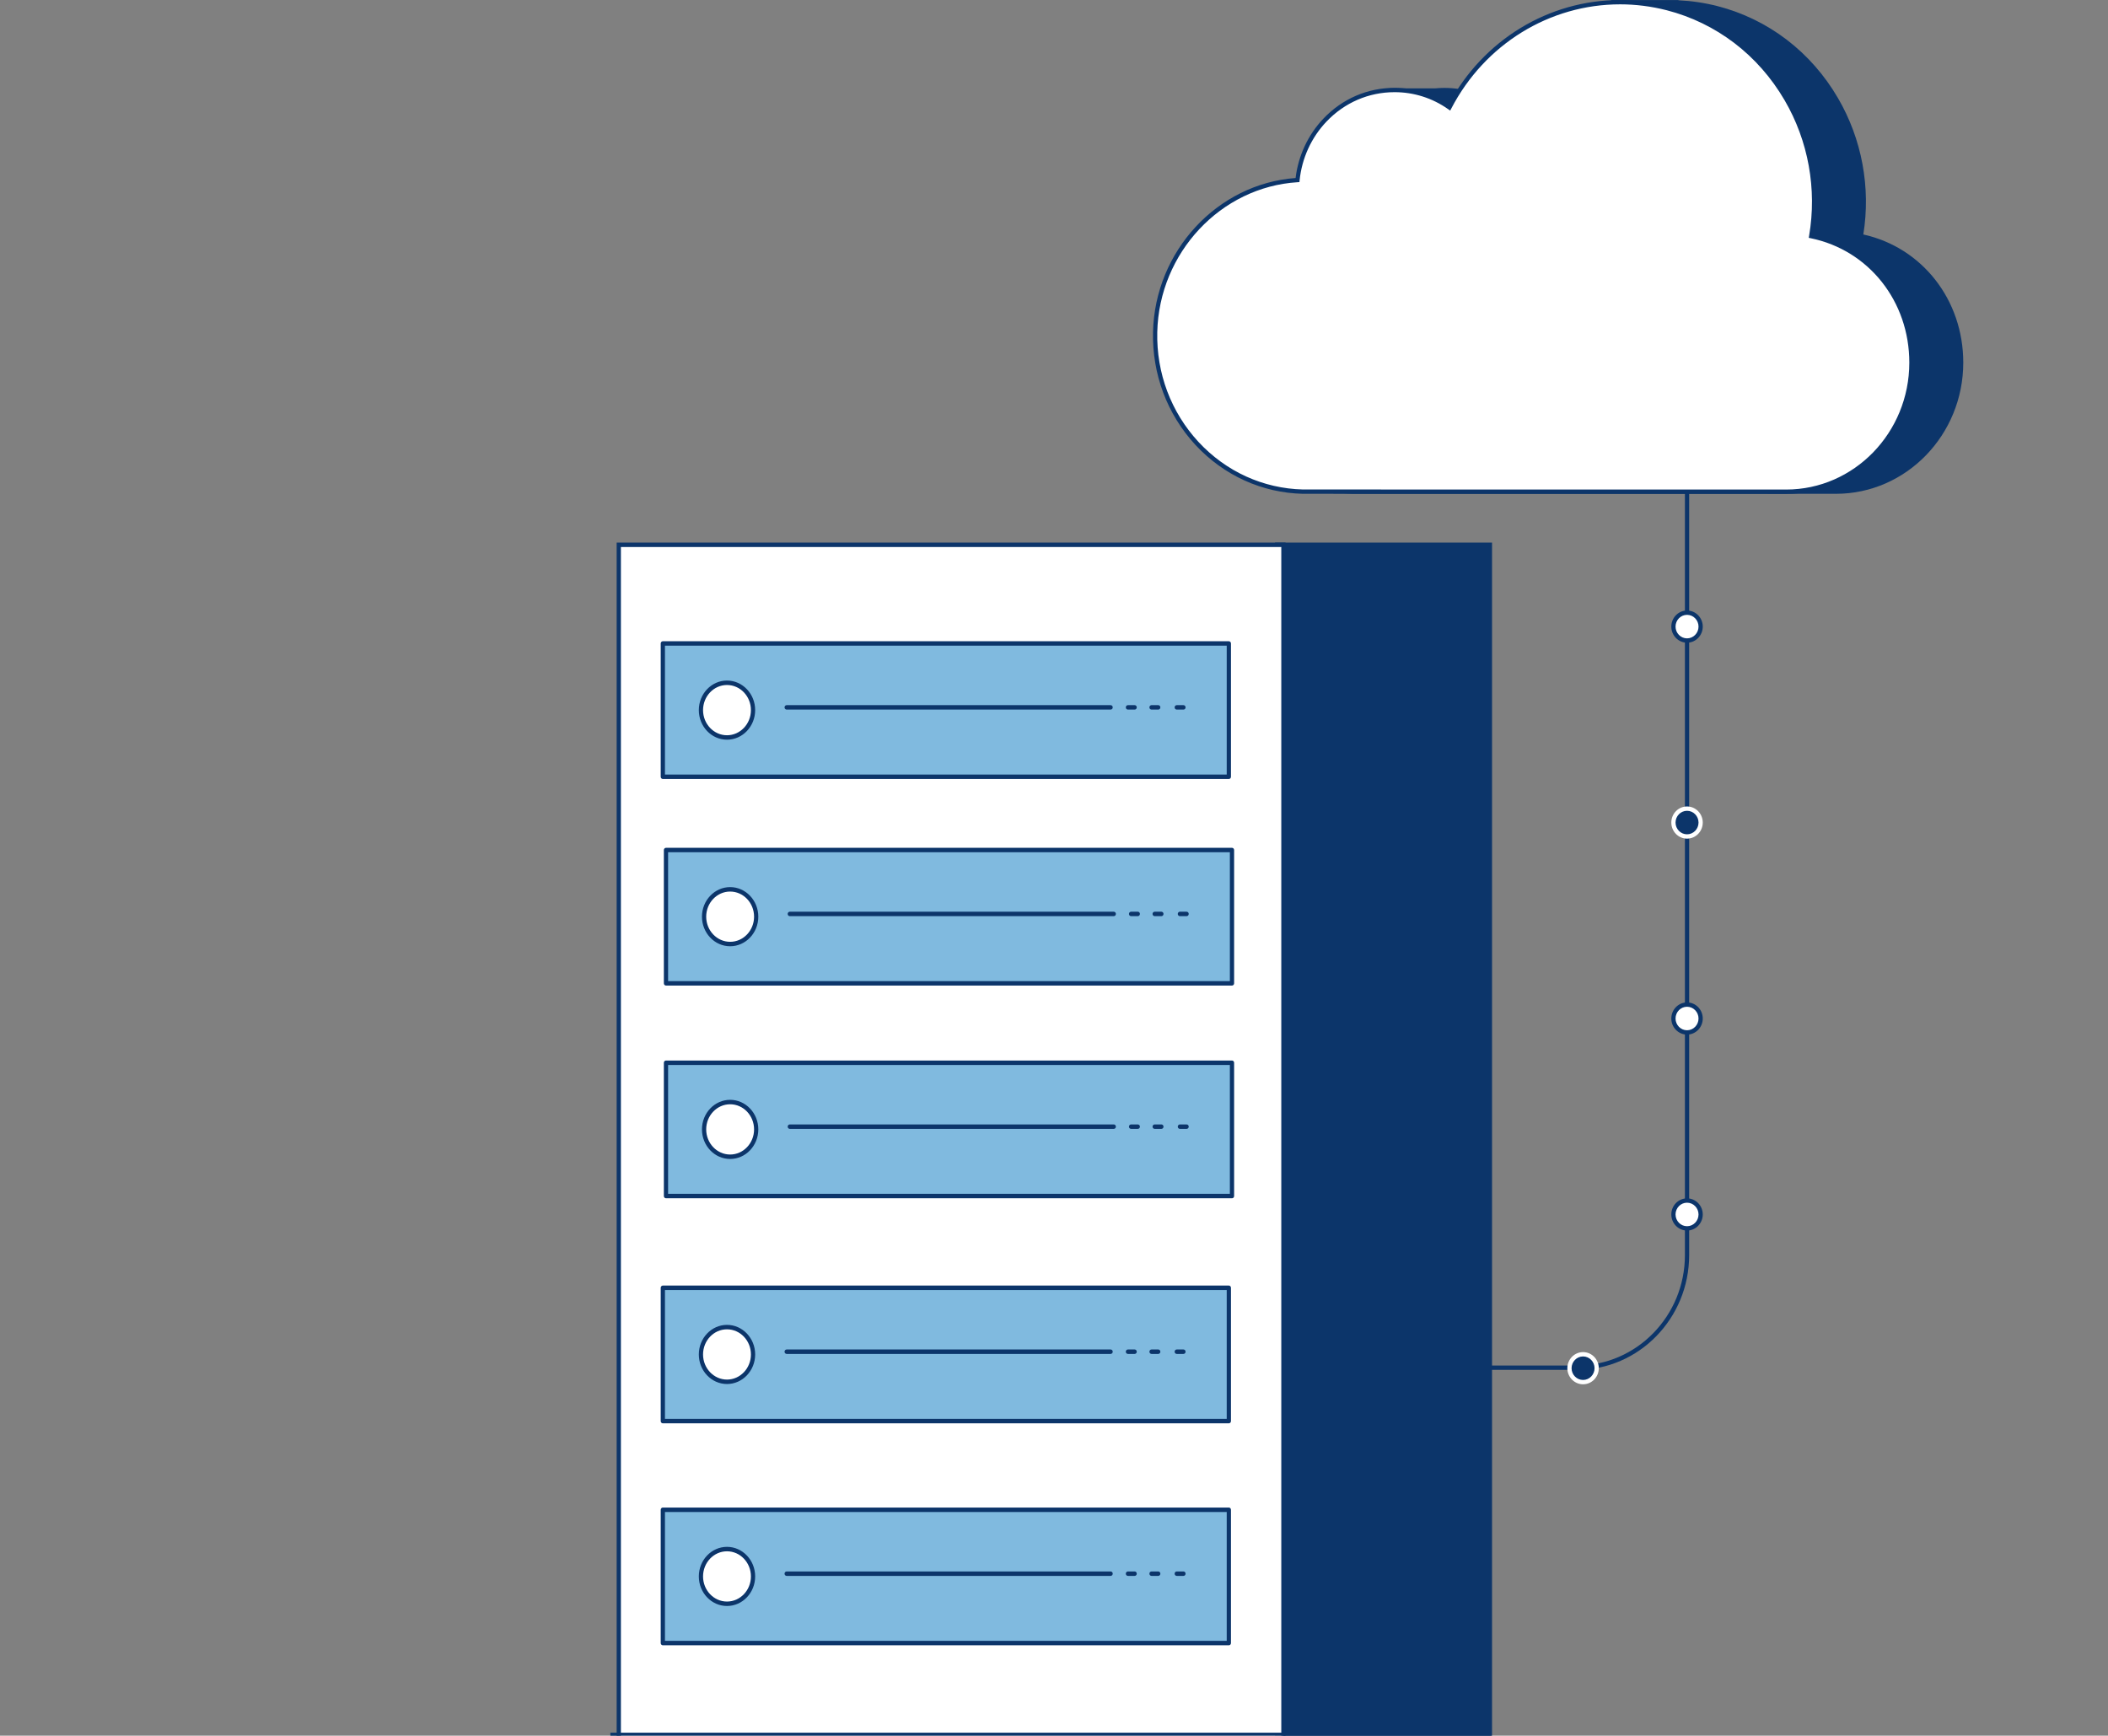 <svg width="708" height="583" viewBox="0 0 708 583" fill="none" xmlns="http://www.w3.org/2000/svg">
<rect x="0" y="0" width="708" height="583" fill="#808080" stroke="none"/>
<g clip-path="url(#clip0_952_869)">
<path d="M625.827 78.76C628.358 62.953 625.344 46.711 617.312 32.948C608.264 17.423 593.898 6.453 576.856 2.055C572.534 0.951 568.119 0.291 563.725 0.092V0.026H541.139V3.153C524.909 8.413 511.509 19.718 503.296 35.075C497.898 31.444 491.627 29.529 485.107 29.529C484.089 29.529 483.029 29.581 482.02 29.679H466.76L461.773 39.31L461.662 39.419C461.516 39.564 461.369 39.709 461.228 39.857C456.089 45.244 452.787 52.312 451.89 59.814C425.622 61.74 404.64 84.335 404.01 111.515C403.691 125.669 408.742 139.13 418.233 149.418C427.763 159.682 440.583 165.515 454.346 165.842L616.63 165.863C640.208 165.863 659.39 146.094 659.39 121.795C659.39 100.75 645.623 83.151 625.826 78.76L625.827 78.76Z" fill="#0C356A"/>
<path d="M599.906 165.162C623.101 165.162 641.981 145.713 641.981 121.797C641.981 100.81 627.834 83.328 608.316 79.31C611.017 63.439 608.143 47.264 599.998 33.307C591.041 17.939 576.834 7.089 559.965 2.737C554.766 1.408 549.454 0.728 544.153 0.728C520.013 0.728 498.088 14.444 486.815 36.09C481.412 32.271 475.045 30.232 468.383 30.232C459.517 30.232 451.2 33.81 444.995 40.349C439.805 45.789 436.556 52.935 435.784 60.478C409.786 62.079 388.601 84.363 387.972 111.533C387.657 125.521 392.653 138.798 402.007 148.935C411.39 159.041 424.024 164.817 437.622 165.141L599.906 165.162Z" fill="white"/>
<path d="M599.906 165.89L437.622 165.869C423.852 165.54 411.026 159.705 401.492 149.437C391.995 139.143 386.943 125.677 387.261 111.516C387.891 84.329 408.872 61.728 435.144 59.792C436.045 52.291 439.348 45.227 444.486 39.84C450.811 33.175 459.298 29.504 468.383 29.504C474.898 29.504 481.166 31.416 486.563 35.039C498.15 13.403 520.143 0 544.154 0C549.487 0 554.865 0.683 560.138 2.03C577.186 6.429 591.559 17.404 600.609 32.934C608.641 46.695 611.656 62.934 609.131 78.74C628.928 83.143 642.693 100.747 642.693 121.796C642.693 146.11 623.498 165.89 599.906 165.89ZM468.383 30.959C459.686 30.959 451.562 34.473 445.506 40.855C440.45 46.156 437.25 53.151 436.492 60.554L436.429 61.167L435.827 61.204C410.008 62.795 389.3 84.908 388.684 111.55C388.373 125.325 393.289 138.425 402.524 148.436C411.794 158.42 424.266 164.095 437.639 164.413L599.906 164.434C622.714 164.434 641.269 145.307 641.269 121.796C641.269 101.211 627.66 84.033 608.175 80.023L607.496 79.883L607.614 79.184C610.283 63.504 607.362 47.344 599.388 33.68C590.532 18.484 576.469 7.745 559.792 3.442C554.632 2.124 549.371 1.456 544.154 1.456C520.409 1.456 498.679 14.858 487.445 36.433L487.069 37.154L486.412 36.69C481.109 32.941 474.874 30.959 468.383 30.959Z" fill="#0C356A"/>
<path d="M500.411 182.876H428.948V582.376H500.411V182.876Z" fill="#0C356A"/>
<path d="M501.121 583H428.236V182.252H501.121V583ZM429.658 581.752H499.699V183.5H429.658V581.752Z" fill="#0C356A"/>
<path d="M207.828 661.065H431.052L431.052 183L207.828 183L207.828 661.065Z" fill="white"/>
<path d="M431.763 661.812H207.116V182.252H431.763V661.812ZM208.539 660.319H430.34V183.746H208.539V660.319Z" fill="#0C356A"/>
<path d="M412.724 507.118H222.621V551.895H412.724V507.118Z" fill="#0074BE"/>
<g opacity="0.5">
<path d="M412.724 507.118H222.621V551.895H412.724V507.118Z" fill="white"/>
</g>
<path d="M412.725 552.642H222.622C222.228 552.642 221.91 552.308 221.91 551.896V507.118C221.91 506.705 222.228 506.372 222.622 506.372H412.725C413.118 506.372 413.436 506.705 413.436 507.118V551.896C413.436 552.308 413.118 552.642 412.725 552.642ZM223.333 551.149H412.013V507.865H223.333V551.149Z" fill="#0C356A"/>
<path d="M244.168 538.693C249.001 538.693 252.918 534.58 252.918 529.507C252.918 524.434 249.001 520.321 244.168 520.321C239.335 520.321 235.417 524.434 235.417 529.507C235.417 534.58 239.335 538.693 244.168 538.693Z" fill="white"/>
<path d="M244.169 539.44C238.951 539.44 234.707 534.984 234.707 529.507C234.707 524.03 238.951 519.574 244.169 519.574C249.386 519.574 253.631 524.03 253.631 529.507C253.631 534.984 249.386 539.44 244.169 539.44ZM244.169 521.068C239.736 521.068 236.129 524.854 236.129 529.508C236.129 534.162 239.735 537.947 244.169 537.947C248.602 537.947 252.208 534.162 252.208 529.508C252.208 524.854 248.602 521.068 244.169 521.068Z" fill="#0C356A"/>
<path d="M373.018 529.331H264.209C263.816 529.331 263.498 528.997 263.498 528.585C263.498 528.172 263.816 527.838 264.209 527.838H373.018C373.411 527.838 373.729 528.172 373.729 528.585C373.729 528.997 373.411 529.331 373.018 529.331Z" fill="#0C356A"/>
<path d="M389.013 529.331H386.755C386.361 529.331 386.043 528.997 386.043 528.585C386.043 528.172 386.361 527.838 386.755 527.838H389.013C389.406 527.838 389.724 528.172 389.724 528.585C389.724 528.997 389.406 529.331 389.013 529.331Z" fill="#0C356A"/>
<path d="M381.089 529.331H378.83C378.437 529.331 378.119 528.997 378.119 528.585C378.119 528.172 378.437 527.838 378.83 527.838H381.089C381.482 527.838 381.8 528.172 381.8 528.585C381.8 528.997 381.482 529.331 381.089 529.331Z" fill="#0C356A"/>
<path d="M397.482 529.331H395.224C394.831 529.331 394.513 528.997 394.513 528.585C394.513 528.172 394.831 527.838 395.224 527.838H397.482C397.876 527.838 398.193 528.172 398.193 528.585C398.193 528.997 397.876 529.331 397.482 529.331Z" fill="#0C356A"/>
<path d="M412.724 216.136H222.621V260.913H412.724V216.136Z" fill="#0074BE"/>
<g opacity="0.5">
<path d="M412.724 216.136H222.621V260.913H412.724V216.136Z" fill="white"/>
</g>
<path d="M412.725 261.66H222.622C222.228 261.66 221.91 261.326 221.91 260.913V216.136C221.91 215.723 222.228 215.389 222.622 215.389H412.725C413.118 215.389 413.436 215.723 413.436 216.136V260.913C413.436 261.326 413.118 261.66 412.725 261.66ZM223.333 260.166H412.013V216.882H223.333V260.166Z" fill="#0C356A"/>
<path d="M244.168 247.711C249.001 247.711 252.918 243.598 252.918 238.525C252.918 233.451 249.001 229.338 244.168 229.338C239.335 229.338 235.417 233.451 235.417 238.525C235.417 243.598 239.335 247.711 244.168 247.711Z" fill="white"/>
<path d="M244.169 248.457C238.951 248.457 234.707 244.001 234.707 238.525C234.707 233.048 238.951 228.592 244.169 228.592C249.386 228.592 253.631 233.048 253.631 238.525C253.631 244.001 249.386 248.457 244.169 248.457ZM244.169 230.086C239.736 230.086 236.129 233.871 236.129 238.525C236.129 243.179 239.735 246.965 244.169 246.965C248.602 246.965 252.208 243.179 252.208 238.525C252.208 233.871 248.602 230.086 244.169 230.086Z" fill="#0C356A"/>
<path d="M373.018 238.349H264.209C263.816 238.349 263.498 238.015 263.498 237.602C263.498 237.189 263.816 236.855 264.209 236.855H373.018C373.411 236.855 373.729 237.189 373.729 237.602C373.729 238.015 373.411 238.349 373.018 238.349Z" fill="#0C356A"/>
<path d="M389.013 238.349H386.755C386.361 238.349 386.043 238.015 386.043 237.602C386.043 237.189 386.361 236.855 386.755 236.855H389.013C389.406 236.855 389.724 237.189 389.724 237.602C389.724 238.015 389.406 238.349 389.013 238.349Z" fill="#0C356A"/>
<path d="M381.089 238.349H378.83C378.437 238.349 378.119 238.015 378.119 237.602C378.119 237.189 378.437 236.855 378.83 236.855H381.089C381.482 236.855 381.8 237.189 381.8 237.602C381.8 238.015 381.482 238.349 381.089 238.349Z" fill="#0C356A"/>
<path d="M397.482 238.349H395.224C394.831 238.349 394.513 238.015 394.513 237.602C394.513 237.189 394.831 236.855 395.224 236.855H397.482C397.876 236.855 398.193 237.189 398.193 237.602C398.193 238.015 397.876 238.349 397.482 238.349Z" fill="#0C356A"/>
<path d="M413.781 285.516H223.678V330.293H413.781V285.516Z" fill="#0074BE"/>
<g opacity="0.5">
<path d="M413.781 285.516H223.678V330.293H413.781V285.516Z" fill="white"/>
</g>
<path d="M413.781 331.04H223.679C223.285 331.04 222.967 330.706 222.967 330.293V285.516C222.967 285.103 223.285 284.77 223.679 284.77H413.781C414.175 284.77 414.493 285.103 414.493 285.516V330.293C414.493 330.706 414.175 331.04 413.781 331.04ZM224.39 329.547H413.07V286.263H224.39V329.547Z" fill="#0C356A"/>
<path d="M245.225 317.091C250.057 317.091 253.975 312.978 253.975 307.905C253.975 302.832 250.057 298.719 245.225 298.719C240.392 298.719 236.474 302.832 236.474 307.905C236.474 312.978 240.392 317.091 245.225 317.091Z" fill="white"/>
<path d="M245.225 317.838C240.008 317.838 235.763 313.382 235.763 307.905C235.763 302.428 240.008 297.972 245.225 297.972C250.443 297.972 254.687 302.428 254.687 307.905C254.687 313.382 250.443 317.838 245.225 317.838ZM245.225 299.466C240.793 299.466 237.186 303.252 237.186 307.906C237.186 312.56 240.792 316.345 245.225 316.345C249.659 316.345 253.265 312.56 253.265 307.906C253.265 303.252 249.659 299.466 245.225 299.466Z" fill="#0C356A"/>
<path d="M374.075 307.729H265.266C264.873 307.729 264.555 307.395 264.555 306.983C264.555 306.57 264.873 306.236 265.266 306.236H374.075C374.468 306.236 374.786 306.57 374.786 306.983C374.786 307.395 374.468 307.729 374.075 307.729Z" fill="#0C356A"/>
<path d="M390.07 307.729H387.812C387.418 307.729 387.1 307.395 387.1 306.983C387.1 306.57 387.418 306.236 387.812 306.236H390.07C390.463 306.236 390.781 306.57 390.781 306.983C390.781 307.395 390.463 307.729 390.07 307.729Z" fill="#0C356A"/>
<path d="M382.146 307.729H379.887C379.494 307.729 379.176 307.395 379.176 306.983C379.176 306.57 379.494 306.236 379.887 306.236H382.146C382.539 306.236 382.857 306.57 382.857 306.983C382.857 307.395 382.539 307.729 382.146 307.729Z" fill="#0C356A"/>
<path d="M398.539 307.729H396.281C395.888 307.729 395.57 307.395 395.57 306.983C395.57 306.57 395.888 306.236 396.281 306.236H398.539C398.932 306.236 399.25 306.57 399.25 306.983C399.25 307.395 398.932 307.729 398.539 307.729Z" fill="#0C356A"/>
<path d="M413.781 356.967H223.678V401.745H413.781V356.967Z" fill="#0074BE"/>
<g opacity="0.5">
<path d="M413.781 356.967H223.678V401.745H413.781V356.967Z" fill="white"/>
</g>
<path d="M413.781 402.491H223.679C223.285 402.491 222.967 402.158 222.967 401.745V356.967C222.967 356.554 223.285 356.221 223.679 356.221H413.781C414.175 356.221 414.493 356.554 414.493 356.967V401.745C414.493 402.158 414.175 402.491 413.781 402.491ZM224.39 400.998H413.07V357.714H224.39V400.998Z" fill="#0C356A"/>
<path d="M245.225 388.542C250.057 388.542 253.975 384.429 253.975 379.356C253.975 374.283 250.057 370.17 245.225 370.17C240.392 370.17 236.474 374.283 236.474 379.356C236.474 384.429 240.392 388.542 245.225 388.542Z" fill="white"/>
<path d="M245.225 389.288C240.008 389.288 235.763 384.832 235.763 379.355C235.763 373.878 240.008 369.422 245.225 369.422C250.443 369.422 254.687 373.878 254.687 379.355C254.687 384.832 250.443 389.288 245.225 389.288ZM245.225 370.916C240.793 370.916 237.186 374.702 237.186 379.356C237.186 384.01 240.792 387.795 245.225 387.795C249.659 387.795 253.265 384.01 253.265 379.356C253.265 374.702 249.659 370.916 245.225 370.916Z" fill="#0C356A"/>
<path d="M374.075 379.18H265.266C264.873 379.18 264.555 378.847 264.555 378.434C264.555 378.021 264.873 377.687 265.266 377.687H374.075C374.468 377.687 374.786 378.021 374.786 378.434C374.786 378.847 374.468 379.18 374.075 379.18Z" fill="#0C356A"/>
<path d="M390.07 379.18H387.812C387.418 379.18 387.1 378.847 387.1 378.434C387.1 378.021 387.418 377.687 387.812 377.687H390.07C390.463 377.687 390.781 378.021 390.781 378.434C390.781 378.847 390.463 379.18 390.07 379.18Z" fill="#0C356A"/>
<path d="M382.146 379.18H379.887C379.494 379.18 379.176 378.847 379.176 378.434C379.176 378.021 379.494 377.687 379.887 377.687H382.146C382.539 377.687 382.857 378.021 382.857 378.434C382.857 378.847 382.539 379.18 382.146 379.18Z" fill="#0C356A"/>
<path d="M398.539 379.18H396.281C395.888 379.18 395.57 378.847 395.57 378.434C395.57 378.021 395.888 377.687 396.281 377.687H398.539C398.932 377.687 399.25 378.021 399.25 378.434C399.25 378.847 398.932 379.18 398.539 379.18Z" fill="#0C356A"/>
<path d="M412.724 432.56H222.621V477.337H412.724V432.56Z" fill="#0074BE"/>
<g opacity="0.5">
<path d="M412.724 432.56H222.621V477.337H412.724V432.56Z" fill="white"/>
</g>
<path d="M412.725 478.084H222.622C222.228 478.084 221.91 477.75 221.91 477.337V432.56C221.91 432.147 222.228 431.813 222.622 431.813H412.725C413.118 431.813 413.436 432.147 413.436 432.56V477.337C413.436 477.75 413.118 478.084 412.725 478.084ZM223.333 476.591H412.013V433.307H223.333V476.591Z" fill="#0C356A"/>
<path d="M244.168 464.135C249.001 464.135 252.918 460.022 252.918 454.949C252.918 449.875 249.001 445.763 244.168 445.763C239.335 445.763 235.417 449.875 235.417 454.949C235.417 460.022 239.335 464.135 244.168 464.135Z" fill="white"/>
<path d="M244.169 464.881C238.951 464.881 234.707 460.425 234.707 454.948C234.707 449.471 238.951 445.015 244.169 445.015C249.386 445.015 253.631 449.471 253.631 454.948C253.631 460.425 249.386 464.881 244.169 464.881ZM244.169 446.509C239.736 446.509 236.129 450.295 236.129 454.949C236.129 459.603 239.735 463.388 244.169 463.388C248.602 463.388 252.208 459.603 252.208 454.949C252.208 450.295 248.602 446.509 244.169 446.509Z" fill="#0C356A"/>
<path d="M373.018 454.773H264.209C263.816 454.773 263.498 454.439 263.498 454.026C263.498 453.614 263.816 453.28 264.209 453.28H373.018C373.411 453.28 373.729 453.614 373.729 454.026C373.729 454.439 373.411 454.773 373.018 454.773Z" fill="#0C356A"/>
<path d="M389.013 454.773H386.755C386.361 454.773 386.043 454.439 386.043 454.026C386.043 453.614 386.361 453.28 386.755 453.28H389.013C389.406 453.28 389.724 453.614 389.724 454.026C389.724 454.439 389.406 454.773 389.013 454.773Z" fill="#0C356A"/>
<path d="M381.089 454.773H378.83C378.437 454.773 378.119 454.439 378.119 454.026C378.119 453.614 378.437 453.28 378.83 453.28H381.089C381.482 453.28 381.8 453.614 381.8 454.026C381.8 454.439 381.482 454.773 381.089 454.773Z" fill="#0C356A"/>
<path d="M397.482 454.773H395.224C394.831 454.773 394.513 454.439 394.513 454.026C394.513 453.614 394.831 453.28 395.224 453.28H397.482C397.876 453.28 398.193 453.614 398.193 454.026C398.193 454.439 397.876 454.773 397.482 454.773Z" fill="#0C356A"/>
<path d="M529.666 460.123H490.632V458.668H529.666C549.647 458.668 565.902 442.033 565.902 421.587V165.136H567.325V421.587C567.325 442.835 550.431 460.123 529.666 460.123Z" fill="#0C356A"/>
<path d="M566.614 215.147C569.137 215.147 571.183 213.053 571.183 210.47C571.183 207.888 569.137 205.794 566.614 205.794C564.09 205.794 562.044 207.888 562.044 210.47C562.044 213.053 564.09 215.147 566.614 215.147Z" fill="white"/>
<path d="M566.614 215.875C563.702 215.875 561.333 213.45 561.333 210.47C561.333 207.491 563.702 205.065 566.614 205.065C569.526 205.065 571.895 207.49 571.895 210.47C571.895 213.451 569.526 215.875 566.614 215.875ZM566.614 206.521C564.486 206.521 562.755 208.293 562.755 210.47C562.755 212.648 564.486 214.419 566.614 214.419C568.741 214.419 570.473 212.647 570.473 210.47C570.473 208.293 568.742 206.521 566.614 206.521Z" fill="#0C356A"/>
<path d="M566.614 280.965C569.137 280.965 571.183 278.871 571.183 276.289C571.183 273.706 569.137 271.612 566.614 271.612C564.09 271.612 562.044 273.706 562.044 276.289C562.044 278.871 564.09 280.965 566.614 280.965Z" fill="#0C356A"/>
<path d="M566.614 281.694C563.702 281.694 561.333 279.269 561.333 276.289C561.333 273.308 563.702 270.884 566.614 270.884C569.526 270.884 571.895 273.309 571.895 276.289C571.895 279.268 569.526 281.694 566.614 281.694ZM566.614 272.34C564.486 272.34 562.755 274.112 562.755 276.289C562.755 278.466 564.486 280.238 566.614 280.238C568.741 280.238 570.473 278.466 570.473 276.289C570.473 274.111 568.742 272.34 566.614 272.34Z" fill="white"/>
<path d="M566.614 346.783C569.137 346.783 571.183 344.689 571.183 342.107C571.183 339.524 569.137 337.43 566.614 337.43C564.09 337.43 562.044 339.524 562.044 342.107C562.044 344.689 564.09 346.783 566.614 346.783Z" fill="white"/>
<path d="M566.614 347.512C563.702 347.512 561.333 345.087 561.333 342.107C561.333 339.126 563.702 336.702 566.614 336.702C569.526 336.702 571.895 339.126 571.895 342.107C571.895 345.087 569.526 347.512 566.614 347.512ZM566.614 338.157C564.486 338.157 562.755 339.929 562.755 342.107C562.755 344.284 564.486 346.056 566.614 346.056C568.741 346.056 570.473 344.284 570.473 342.107C570.473 339.929 568.742 338.157 566.614 338.157Z" fill="#0C356A"/>
<path d="M566.614 412.602C569.137 412.602 571.183 410.508 571.183 407.926C571.183 405.343 569.137 403.249 566.614 403.249C564.09 403.249 562.044 405.343 562.044 407.926C562.044 410.508 564.09 412.602 566.614 412.602Z" fill="white"/>
<path d="M566.614 413.33C563.702 413.33 561.333 410.905 561.333 407.925C561.333 404.944 563.702 402.521 566.614 402.521C569.526 402.521 571.895 404.945 571.895 407.925C571.895 410.905 569.526 413.33 566.614 413.33ZM566.614 403.976C564.486 403.976 562.755 405.748 562.755 407.925C562.755 410.102 564.486 411.874 566.614 411.874C568.741 411.874 570.473 410.103 570.473 407.925C570.473 405.747 568.742 403.976 566.614 403.976Z" fill="#0C356A"/>
<path d="M531.694 464.243C534.218 464.243 536.264 462.149 536.264 459.567C536.264 456.984 534.218 454.89 531.694 454.89C529.17 454.89 527.124 456.984 527.124 459.567C527.124 462.149 529.17 464.243 531.694 464.243Z" fill="#0C356A"/>
<path d="M531.695 464.971C528.782 464.971 526.413 462.546 526.413 459.566C526.413 456.585 528.782 454.162 531.695 454.162C534.607 454.162 536.976 456.586 536.976 459.566C536.976 462.546 534.607 464.971 531.695 464.971ZM531.695 455.617C529.567 455.617 527.835 457.389 527.835 459.566C527.835 461.743 529.567 463.515 531.695 463.515C533.823 463.515 535.553 461.744 535.553 459.566C535.553 457.388 533.822 455.617 531.695 455.617Z" fill="white"/>
<line x1="205.003" y1="582.5" x2="500.884" y2="582.5" stroke="#0C356A"/>
</g>
<defs>
<clipPath id="clip0_952_869">
<rect width="708" height="583" fill="white"/>
</clipPath>
</defs>
</svg>
